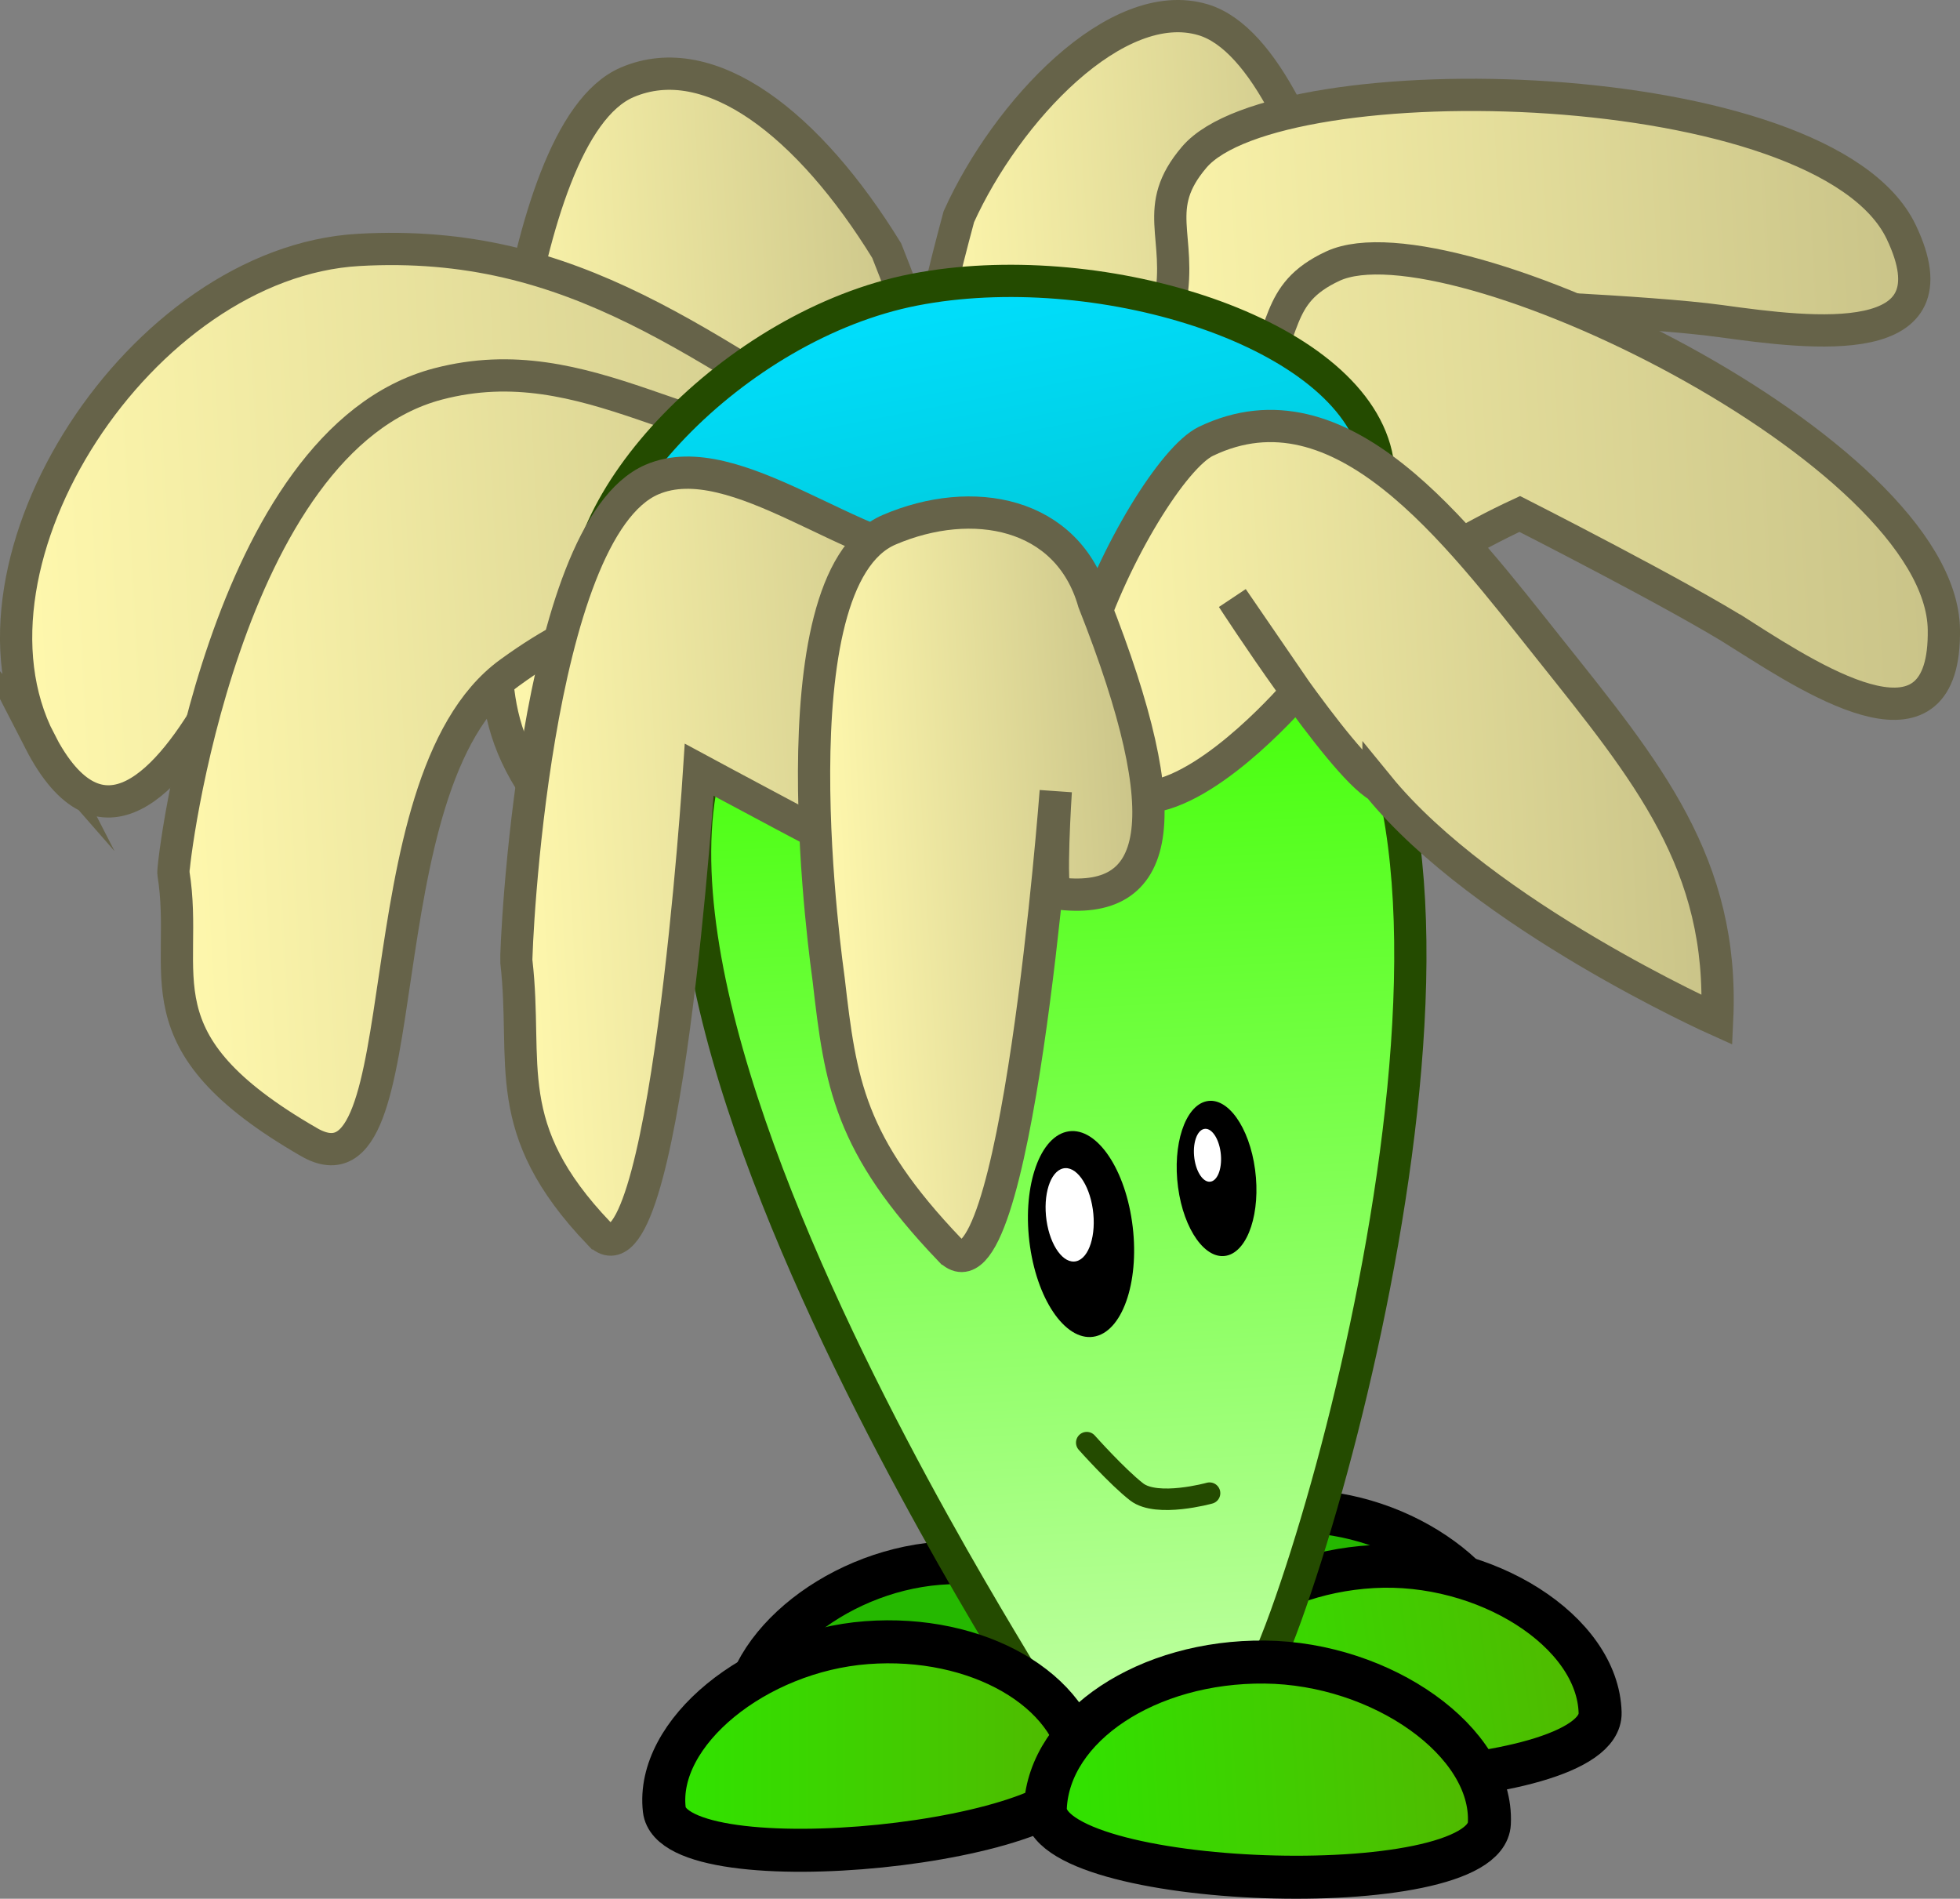 <svg version="1.1" xmlns="http://www.w3.org/2000/svg" xmlns:xlink="http://www.w3.org/1999/xlink" width="91.149" height="88.294" viewBox="0,0,91.149,88.294"><rect x="0" y="0" width="91.149" height="88.294" fill="#808080" stroke="none"/><defs><linearGradient x1="223.271" y1="135.478" x2="244.721" y2="134.262" gradientUnits="userSpaceOnUse" id="color-1"><stop offset="0" stop-color="#fff8ad"/><stop offset="1" stop-color="#c9c388"/></linearGradient><linearGradient x1="234.546" y1="195.59" x2="254.185" y2="192.89" gradientUnits="userSpaceOnUse" id="color-2"><stop offset="0" stop-color="#2fe500"/><stop offset="1" stop-color="#51b800"/></linearGradient><linearGradient x1="231.514" y1="139.48" x2="269.652" y2="137.318" gradientUnits="userSpaceOnUse" id="color-3"><stop offset="0" stop-color="#fff8ad"/><stop offset="1" stop-color="#c9c388"/></linearGradient><linearGradient x1="225.397" y1="144.183" x2="270.349" y2="141.635" gradientUnits="userSpaceOnUse" id="color-4"><stop offset="0" stop-color="#fff8ad"/><stop offset="1" stop-color="#c9c388"/></linearGradient><linearGradient x1="202.718" y1="138.005" x2="224.001" y2="136.799" gradientUnits="userSpaceOnUse" id="color-5"><stop offset="0" stop-color="#fff8ad"/><stop offset="1" stop-color="#c9c388"/></linearGradient><linearGradient x1="180.639" y1="141.368" x2="226.403" y2="138.774" gradientUnits="userSpaceOnUse" id="color-6"><stop offset="0" stop-color="#fff8ad"/><stop offset="1" stop-color="#c9c388"/></linearGradient><linearGradient x1="187.89" y1="152.434" x2="223.643" y2="150.407" gradientUnits="userSpaceOnUse" id="color-7"><stop offset="0" stop-color="#fff8ad"/><stop offset="1" stop-color="#c9c388"/></linearGradient><linearGradient x1="237.709" y1="144.889" x2="241.579" y2="213.155" gradientUnits="userSpaceOnUse" id="color-8"><stop offset="0" stop-color="#3dff00"/><stop offset="1" stop-color="#ebffd8"/></linearGradient><linearGradient x1="224.529" y1="128.916" x2="228.922" y2="151.486" gradientUnits="userSpaceOnUse" id="color-9"><stop offset="0" stop-color="#00e0ff"/><stop offset="1" stop-color="#00bcc4"/></linearGradient><linearGradient x1="203.877" y1="156.507" x2="226.425" y2="155.229" gradientUnits="userSpaceOnUse" id="color-10"><stop offset="0" stop-color="#fff8ad"/><stop offset="1" stop-color="#c9c388"/></linearGradient><linearGradient x1="229.965" y1="151.063" x2="259.317" y2="149.398" gradientUnits="userSpaceOnUse" id="color-11"><stop offset="0" stop-color="#fff8ad"/><stop offset="1" stop-color="#c9c388"/></linearGradient><linearGradient x1="218.447" y1="157.269" x2="233.724" y2="156.403" gradientUnits="userSpaceOnUse" id="color-12"><stop offset="0" stop-color="#fff8ad"/><stop offset="1" stop-color="#c9c388"/></linearGradient><linearGradient x1="211.039" y1="197.525" x2="230.535" y2="197.525" gradientUnits="userSpaceOnUse" id="color-13"><stop offset="0" stop-color="#2fe500"/><stop offset="1" stop-color="#51b800"/></linearGradient><linearGradient x1="228.709" y1="199.369" x2="249.255" y2="198.017" gradientUnits="userSpaceOnUse" id="color-14"><stop offset="0" stop-color="#2fe500"/><stop offset="1" stop-color="#51b800"/></linearGradient></defs><g transform="translate(-180.171,-116.333)"><g data-paper-data="{&quot;isPaintingLayer&quot;:true}" fill-rule="nonzero" stroke-linejoin="miter" stroke-miterlimit="10" stroke-dasharray="" stroke-dashoffset="0" style="mix-blend-mode: normal"><path d="M231.492,192.742c0.263,-3.596 4.494,-6.34 9.45,-6.127c4.956,0.212 9.572,3.831 9.309,7.428c-0.263,3.596 -19.022,2.296 -18.759,-1.3z" data-paper-data="{&quot;origPos&quot;:null,&quot;origRot&quot;:0,&quot;index&quot;:null}" fill="#25b800" stroke="#000000" stroke-width="2" stroke-linecap="butt"/><path d="M233.485,194.81c0.394,3.584 -18.305,5.567 -18.699,1.983c-0.394,-3.584 4.088,-7.369 9.033,-7.762c4.945,-0.393 9.273,2.195 9.667,5.779z" data-paper-data="{&quot;origPos&quot;:null,&quot;origRot&quot;:0}" fill="#25b800" stroke="#000000" stroke-width="2" stroke-linecap="butt"/><path d="M235.471,130.911c0,0 -7.328,5.097 -7.635,5.175c-4.753,1.196 -5.952,0.984 -3.074,-9.678c2.222,-4.908 7.338,-10.365 11.363,-9.155c5.753,1.73 8.803,21.175 8.803,21.555c-0.006,4.818 1.713,7.598 -2.385,12.996c-2.696,3.551 -7.071,-20.894 -7.071,-20.894z" data-paper-data="{&quot;origPos&quot;:null,&quot;origRot&quot;:0,&quot;index&quot;:null}" fill="url(#color-1)" stroke="#666349" stroke-width="1.5" stroke-linecap="butt"/><path d="M234.691,196.603c-0.101,-3.795 4.066,-7.117 9.308,-7.421c5.241,-0.304 10.484,2.997 10.585,6.792c0.101,3.795 -19.791,4.423 -19.892,0.629z" data-paper-data="{&quot;origPos&quot;:null,&quot;origRot&quot;:0,&quot;index&quot;:null}" fill="url(#color-2)" stroke="#000000" stroke-width="2" stroke-linecap="butt"/><path d="M260.164,131.261c-3.308,-0.458 -11.744,-0.781 -11.744,-0.781c-6.416,7.525 -9.884,18.53 -9.899,19.091c-0.23,8.678 -7.303,11.259 -6.123,0.487c0.822,-7.51 0.862,-12.265 2.199,-19.701c0.55,-3.06 -0.906,-4.349 1.112,-6.715c3.865,-4.532 29.292,-4.02 32.876,3.476c2.673,5.592 -4.061,4.747 -8.42,4.143z" data-paper-data="{&quot;origPos&quot;:null,&quot;index&quot;:null,&quot;origRot&quot;:0}" fill="url(#color-3)" stroke="#666349" stroke-width="1.5" stroke-linecap="butt"/><path d="M261.189,145.853c-2.813,-1.799 -10.341,-5.62 -10.341,-5.62c-8.975,4.152 -16.727,12.699 -16.975,13.203c-3.838,7.786 -11.342,7.174 -5.766,-2.118c3.888,-6.478 5.912,-10.781 10.235,-16.977c1.779,-2.55 0.996,-4.329 3.818,-5.635c5.406,-2.501 28.289,8.597 28.41,16.904c0.09,6.197 -5.674,2.614 -9.381,0.243z" data-paper-data="{&quot;origPos&quot;:null,&quot;index&quot;:null,&quot;origRot&quot;:0}" fill="url(#color-4)" stroke="#666349" stroke-width="1.5" stroke-linecap="butt"/><path d="M206.866,155.217c-4.682,-4.9 -3.288,-7.857 -3.839,-12.643c-0.043,-0.378 0.789,-20.043 6.31,-22.412c3.862,-1.657 8.47,1.969 12.07,7.827c4.064,10.269 3.153,10.6 -1.705,9.949c-0.314,-0.042 -8.171,-4.279 -8.171,-4.279c0,0 -1.585,24.783 -4.665,21.559z" data-paper-data="{&quot;origPos&quot;:null,&quot;origRot&quot;:0}" fill="url(#color-5)" stroke="#666349" stroke-width="1.5" stroke-linecap="butt"/><path d="M182.024,150.802c-4.312,-8.376 4.72,-22.275 14.826,-22.848c10.106,-0.573 15.942,4.573 25.138,10.09c9.293,5.575 2.96,9.646 -4.091,4.582c-0.456,-0.327 -11.318,-4.22 -21.191,-3.661c0,0 -4.844,6.914 -6.48,9.825c-2.156,3.837 -5.367,7.521 -8.203,2.011z" data-paper-data="{&quot;origPos&quot;:null,&quot;origRot&quot;:0}" fill="url(#color-6)" stroke="#666349" stroke-width="1.5" stroke-linecap="butt"/><path d="M194.543,169.442c-8.163,-4.703 -5.535,-7.729 -6.307,-12.503c-0.061,-0.377 2.311,-20.129 12.304,-22.752c6.99,-1.835 11.964,3.307 19.186,3.073c6.818,10.113 3.312,10.079 -5.358,9.644c-0.561,-0.028 -2.511,-5.105 -10.505,0.716c-7.093,5.165 -3.949,24.917 -9.319,21.823z" data-paper-data="{&quot;origPos&quot;:null,&quot;origRot&quot;:0}" fill="url(#color-7)" stroke="#666349" stroke-width="1.5" stroke-linecap="butt"/><path d="M227.856,194.484c-1.866,-3.301 -30.981,-48.837 -3.864,-50.097c25.75,-1.197 -16.725,3.929 10.497,0.173c17.812,-2.458 10.375,33.33 5.476,46.935c-4.899,13.605 -10.243,6.291 -12.109,2.99z" data-paper-data="{&quot;origPos&quot;:null,&quot;origRot&quot;:0}" fill="url(#color-8)" stroke="#244b00" stroke-width="1.5" stroke-linecap="butt"/><path d="M244.103,137.21c1.538,5.357 -6.24,12.136 -14.62,13.767c-8.38,1.631 -20.956,-0.166 -22.021,-5.637c-1.065,-5.471 6.855,-13.906 15.234,-15.537c8.38,-1.631 19.792,1.783 21.407,7.407z" data-paper-data="{&quot;origPos&quot;:null,&quot;origRot&quot;:0}" fill="url(#color-9)" stroke="#244b00" stroke-width="1.5" stroke-linecap="butt"/><path d="M208.023,173.686c-4.682,-4.9 -3.288,-7.857 -3.839,-12.643c-0.043,-0.378 0.789,-20.043 6.31,-22.412c3.862,-1.657 9.592,3.697 13.624,3.644c4.064,10.269 1.599,14.783 -3.259,14.131c-0.314,-0.042 -8.171,-4.279 -8.171,-4.279c0,0 -1.585,24.783 -4.665,21.559z" data-paper-data="{&quot;origPos&quot;:null,&quot;origRot&quot;:0}" fill="url(#color-10)" stroke="#666349" stroke-width="1.5" stroke-linecap="butt"/><path d="M244.278,152.895c-1.788,-1.015 -6.792,-8.745 -6.792,-8.745l2.987,4.356c0,0 -3.726,4.373 -6.714,4.866c-8.565,1.412 -0.54,-15.064 2.499,-16.521c6.285,-3.011 11.629,4.209 15.973,9.659c4.53,5.684 8.136,9.991 7.794,17.252c0,0 -10.835,-4.848 -15.747,-10.867z" data-paper-data="{&quot;origPos&quot;:null,&quot;origRot&quot;:0,&quot;index&quot;:null}" fill="url(#color-11)" stroke="#666349" stroke-width="1.5" stroke-linecap="butt"/><path d="M224.334,174.443c-4.682,-4.9 -5.073,-7.755 -5.624,-12.542c-0.043,-0.378 -2.71,-18.565 2.811,-20.934c3.862,-1.657 8.311,-0.836 9.514,3.365c4.064,10.269 3.1,14.186 -1.758,13.534c-0.314,-0.042 -0.008,-4.741 -0.008,-4.741c0,0 -1.854,24.542 -4.934,21.318z" data-paper-data="{&quot;origPos&quot;:null,&quot;origRot&quot;:0}" fill="url(#color-12)" stroke="#666349" stroke-width="1.5" stroke-linecap="butt"/><path d="M232.815,173.138c0.379,2.625 -0.375,5.013 -1.685,5.333c-1.31,0.32 -2.679,-1.549 -3.058,-4.174c-0.379,-2.625 0.375,-5.013 1.685,-5.333c1.31,-0.32 2.679,1.549 3.058,4.174z" data-paper-data="{&quot;origPos&quot;:null,&quot;origRot&quot;:0}" fill="#000000" stroke="none" stroke-width="0" stroke-linecap="butt"/><path d="M238.538,170.721c0.265,1.981 -0.322,3.771 -1.311,3.998c-0.989,0.227 -2.006,-1.195 -2.271,-3.176c-0.265,-1.981 0.322,-3.771 1.311,-3.998c0.989,-0.227 2.006,1.195 2.271,3.176z" data-paper-data="{&quot;origPos&quot;:null,&quot;origRot&quot;:0}" fill="#000000" stroke="none" stroke-width="0" stroke-linecap="butt"/><path d="M230.991,172.561c0.172,1.191 -0.17,2.274 -0.764,2.419c-0.594,0.145 -1.215,-0.703 -1.387,-1.893c-0.172,-1.191 0.17,-2.274 0.764,-2.419c0.594,-0.145 1.215,0.703 1.387,1.893z" data-paper-data="{&quot;origPos&quot;:null,&quot;origRot&quot;:0}" fill="#ffffff" stroke="none" stroke-width="0" stroke-linecap="butt"/><path d="M236.935,169.914c0.09,0.676 -0.11,1.286 -0.447,1.363c-0.337,0.077 -0.684,-0.408 -0.774,-1.083c-0.09,-0.676 0.11,-1.286 0.447,-1.363c0.337,-0.077 0.684,0.408 0.774,1.083z" data-paper-data="{&quot;origPos&quot;:null,&quot;origRot&quot;:0}" fill="#ffffff" stroke="none" stroke-width="0" stroke-linecap="butt"/><path d="M236.421,185.766c0,0 -2.439,0.677 -3.389,-0.057c-0.899,-0.695 -2.322,-2.292 -2.322,-2.292" data-paper-data="{&quot;origPos&quot;:null,&quot;origRot&quot;:0}" fill="none" stroke="#244b00" stroke-width="1" stroke-linecap="round"/><path d="M230.529,198.497c0.41,3.584 -19.055,5.567 -19.465,1.983c-0.41,-3.584 4.255,-7.369 9.402,-7.762c5.147,-0.393 9.652,2.195 10.062,5.779z" data-paper-data="{&quot;origPos&quot;:null,&quot;origRot&quot;:0}" fill="url(#color-13)" stroke="#000000" stroke-width="2" stroke-linecap="butt"/><path d="M228.783,200.389c0.184,-3.794 4.753,-6.824 10.205,-6.769c5.452,0.055 10.63,3.708 10.445,7.501c-0.184,3.794 -20.834,3.061 -20.65,-0.732z" data-paper-data="{&quot;origPos&quot;:null,&quot;origRot&quot;:0,&quot;index&quot;:null}" fill="url(#color-14)" stroke="#000000" stroke-width="2" stroke-linecap="butt"/></g></g></svg>